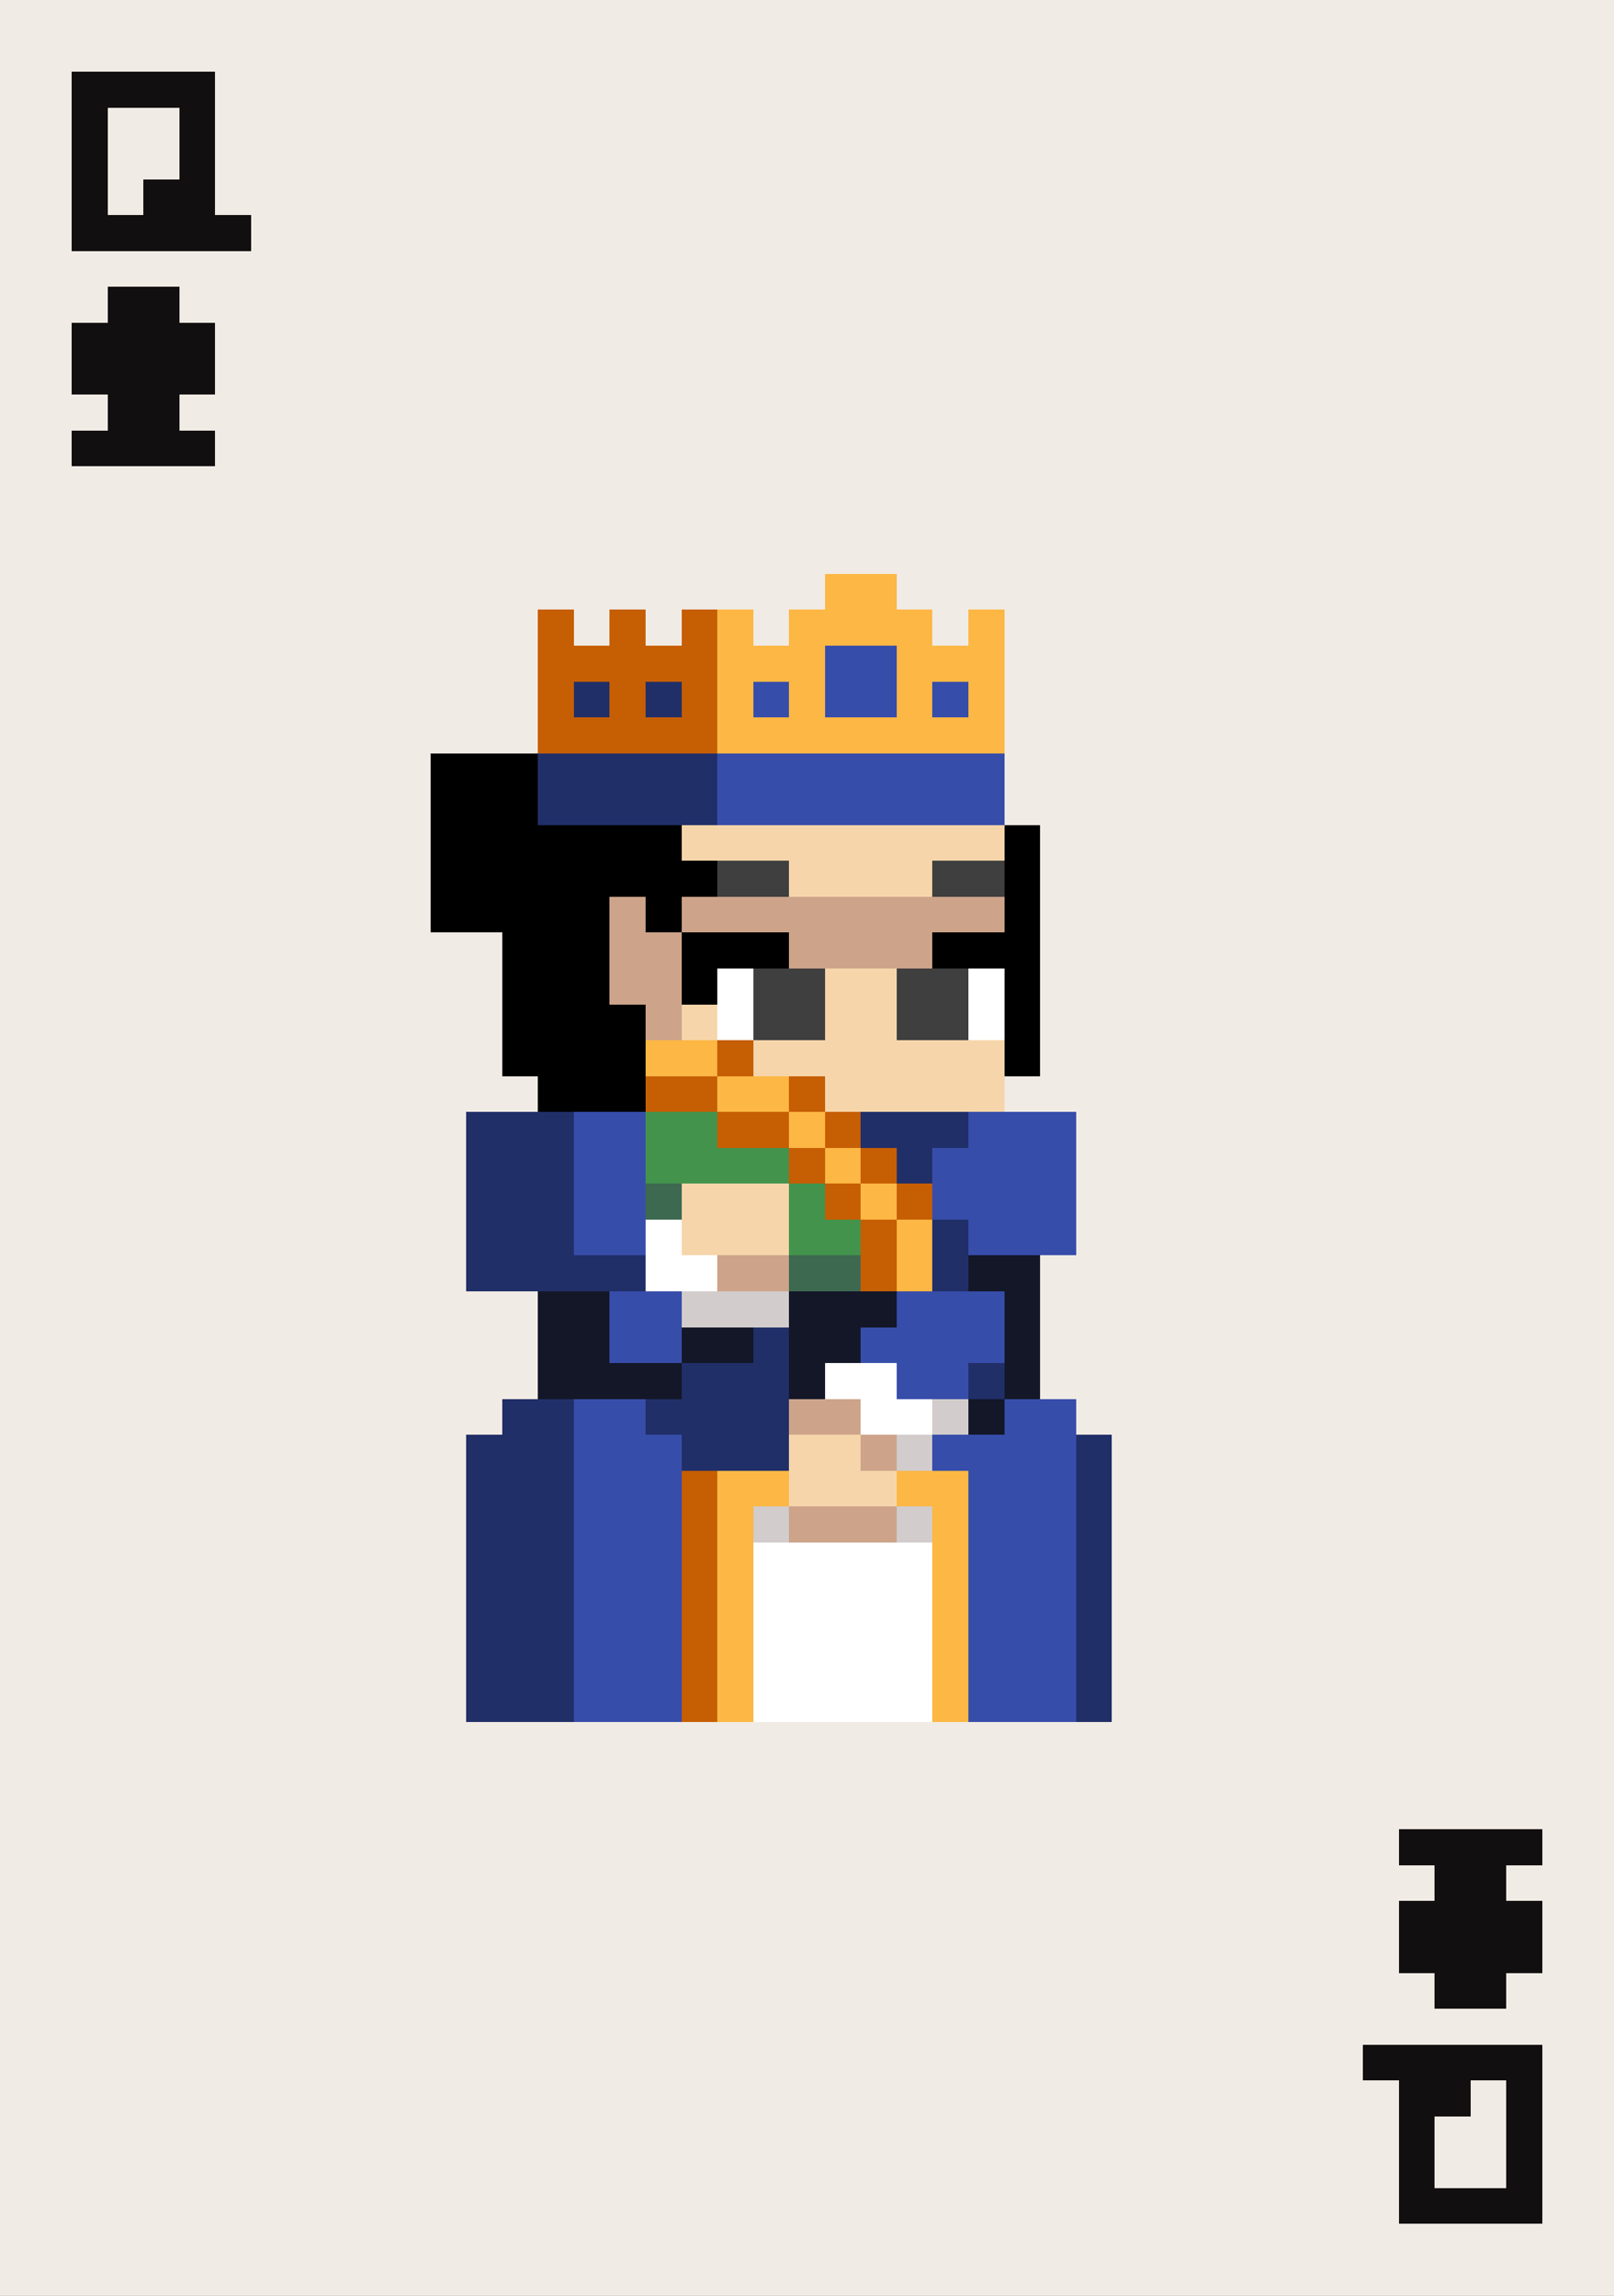 <svg xmlns="http://www.w3.org/2000/svg" viewBox="0 -0.5 45 64" shape-rendering="crispEdges">
<rect x="0" y="-0.5" width="45" height="64" fill="#808080" stroke="none"/>
<path stroke="#f1ebe5" d="M0 0h45M0 1h45M0 2h2M6 2h39M0 3h2M3 3h2M6 3h39M0 4h2M3 4h2M6 4h39M0 5h2M3 5h1M6 5h39M0 6h2M7 6h38M0 7h45M0 8h3M5 8h40M0 9h2M6 9h39M0 10h2M6 10h39M0 11h3M5 11h40M0 12h2M6 12h39M0 13h45M0 14h45M0 15h45M0 16h23M25 16h20M0 17h15M16 17h1M18 17h1M21 17h1M26 17h1M28 17h17M0 18h15M28 18h17M0 19h15M28 19h17M0 20h15M28 20h17M0 21h12M28 21h17M0 22h12M28 22h17M0 23h12M29 23h16M0 24h12M29 24h16M0 25h12M29 25h16M0 26h14M29 26h16M0 27h14M29 27h16M0 28h14M29 28h16M0 29h14M29 29h16M0 30h15M28 30h17M0 31h13M30 31h15M0 32h13M30 32h15M0 33h13M30 33h15M0 34h13M30 34h15M0 35h13M29 35h16M0 36h15M29 36h16M0 37h15M29 37h16M0 38h15M29 38h16M0 39h14M30 39h15M0 40h13M31 40h14M0 41h13M31 41h14M0 42h13M31 42h14M0 43h13M31 43h14M0 44h13M31 44h14M0 45h13M31 45h14M0 46h13M31 46h14M0 47h13M31 47h14M0 48h45M0 49h45M0 50h45M0 51h39M43 51h2M0 52h40M42 52h3M0 53h39M43 53h2M0 54h39M43 54h2M0 55h40M42 55h3M0 56h45M0 57h38M43 57h2M0 58h39M41 58h1M43 58h2M0 59h39M40 59h2M43 59h2M0 60h39M40 60h2M43 60h2M0 61h39M43 61h2M0 62h45M0 63h45" />
<path stroke="#110f0f" d="M2 2h4M2 3h1M5 3h1M2 4h1M5 4h1M2 5h1M4 5h2M2 6h5M3 8h2M2 9h4M2 10h4M3 11h2M2 12h4M39 51h4M40 52h2M39 53h4M39 54h4M40 55h2M38 57h5M39 58h2M42 58h1M39 59h1M42 59h1M39 60h1M42 60h1M39 61h4" />
<path stroke="#fcb744" d="M23 16h2M20 17h1M22 17h4M27 17h1M20 18h3M25 18h3M20 19h1M22 19h1M25 19h1M27 19h1M20 20h8M18 29h2M20 30h2M22 31h1M23 32h1M24 33h1M25 34h1M25 35h1M20 41h2M25 41h2M20 42h1M26 42h1M20 43h1M26 43h1M20 44h1M26 44h1M20 45h1M26 45h1M20 46h1M26 46h1M20 47h1M26 47h1" />
<path stroke="#c65e03" d="M15 17h1M17 17h1M19 17h1M15 18h5M15 19h1M17 19h1M19 19h1M15 20h5M20 29h1M18 30h2M22 30h1M20 31h2M23 31h1M22 32h1M24 32h1M23 33h1M25 33h1M24 34h1M24 35h1M19 41h1M19 42h1M19 43h1M19 44h1M19 45h1M19 46h1M19 47h1" />
<path stroke="#374daa" d="M23 18h2M21 19h1M23 19h2M26 19h1M20 21h8M20 22h8M16 31h2M27 31h3M16 32h2M26 32h4M16 33h2M26 33h4M16 34h2M27 34h3M17 36h2M25 36h3M17 37h2M24 37h4M25 38h2M16 39h2M28 39h2M16 40h3M26 40h4M16 41h3M27 41h3M16 42h3M27 42h3M16 43h3M27 43h3M16 44h3M27 44h3M16 45h3M27 45h3M16 46h3M27 46h3M16 47h3M27 47h3" />
<path stroke="#212f68" d="M16 19h1M18 19h1M15 21h5M15 22h5M13 31h3M24 31h3M13 32h3M25 32h1M13 33h3M13 34h3M26 34h1M13 35h5M26 35h1M21 37h1M19 38h3M27 38h1M14 39h2M18 39h4M13 40h3M19 40h3M30 40h1M13 41h3M30 41h1M13 42h3M30 42h1M13 43h3M30 43h1M13 44h3M30 44h1M13 45h3M30 45h1M13 46h3M30 46h1M13 47h3M30 47h1" />
<path stroke="#000000" d="M12 21h3M12 22h3M12 23h7M28 23h1M12 24h8M28 24h1M12 25h5M18 25h1M28 25h1M14 26h3M19 26h3M26 26h3M14 27h3M19 27h1M28 27h1M14 28h4M28 28h1M14 29h4M28 29h1M15 30h3" />
<path stroke="#f6d5aa" d="M19 23h9M22 24h4M23 27h2M19 28h1M23 28h2M21 29h7M23 30h5M19 33h3M19 34h3M22 40h2M22 41h3" />
<path stroke="#3f3f3f" d="M20 24h2M26 24h2M21 27h2M25 27h2M21 28h2M25 28h2" />
<path stroke="#cda48a" d="M17 25h1M19 25h9M17 26h2M22 26h4M17 27h2M18 28h1M20 35h2M22 39h2M24 40h1M22 42h3" />
<path stroke="#ffffff" d="M20 27h1M27 27h1M20 28h1M27 28h1M18 34h1M18 35h2M23 38h2M24 39h2M21 43h5M21 44h5M21 45h5M21 46h5M21 47h5" />
<path stroke="#43934c" d="M18 31h2M18 32h4M22 33h1M22 34h2" />
<path stroke="#3d6951" d="M18 33h1M22 35h2" />
<path stroke="#131728" d="M27 35h2M15 36h2M22 36h3M28 36h1M15 37h2M19 37h2M22 37h2M28 37h1M15 38h4M22 38h1M28 38h1M27 39h1" />
<path stroke="#d2cccc" d="M19 36h3M26 39h1M25 40h1M21 42h1M25 42h1" />
</svg>